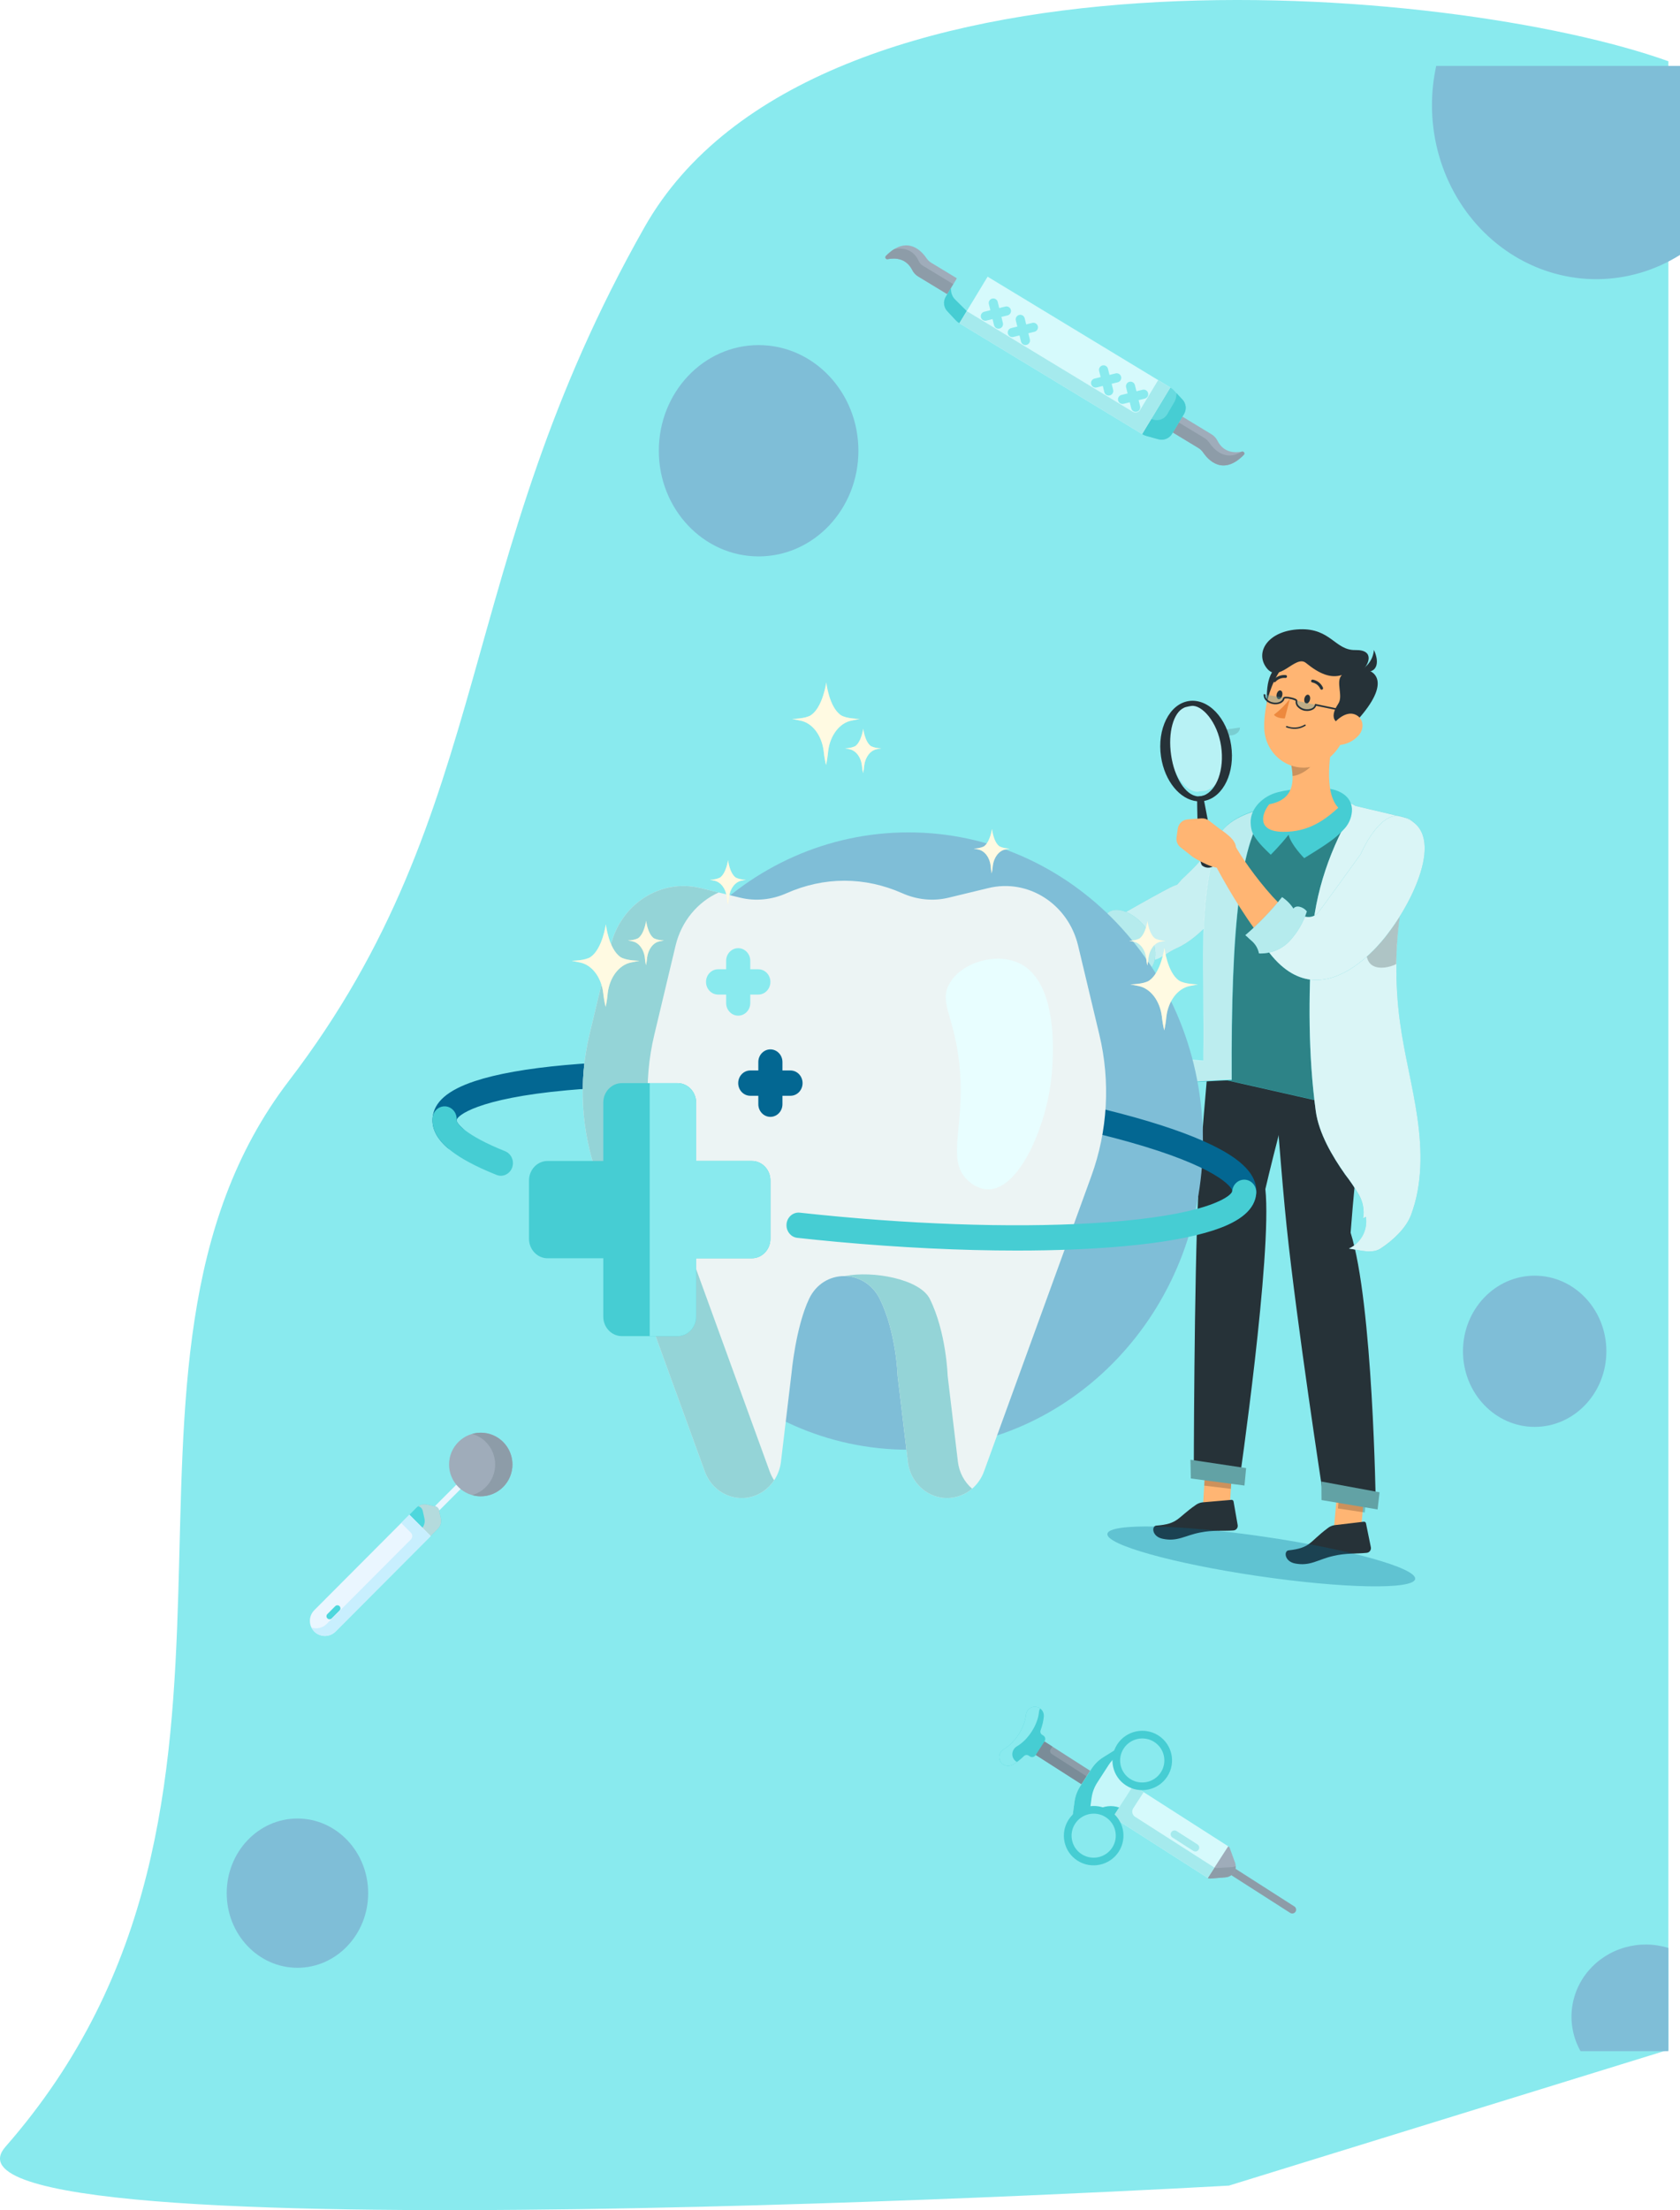 <svg width="867" height="1140" viewBox="0 0 867 1140" fill="none" xmlns="http://www.w3.org/2000/svg">
<path d="M2.799 1107.34C-48.957 1166.38 634.217 1127.35 634.217 1127.35L861 1057.3V31.591C749.961 -8.269 419.976 -36.939 332.623 117.151C233.346 292.272 256.553 417.143 149.126 557.455C35.734 705.558 159.053 929.086 2.799 1107.34Z" fill="#89EAEE"/>
<path d="M488.873 151.724L473.888 142.642C472.592 141.859 471.514 140.744 470.836 139.389C467.633 133.005 461.788 132.956 458.11 133.693C457.138 133.89 456.503 132.712 457.199 132.005C458.685 130.494 460.113 129.349 461.471 128.512C470.12 123.168 476.096 130.151 478.176 133.232C478.814 134.177 479.661 134.967 480.635 135.558L493.826 143.552L492.591 148.225L492.497 148.313L488.873 151.724Z" fill="#9FACBA"/>
<path d="M488.873 151.724L473.888 142.642C472.592 141.859 471.514 140.744 470.836 139.389C467.633 133.005 461.788 132.956 458.11 133.693C457.137 133.89 456.503 132.712 457.198 132.005C458.685 130.494 460.112 129.349 461.47 128.512C465.248 127.809 471.087 128.02 474.166 134.713C474.606 135.664 475.295 136.474 476.19 137.016L491.983 146.588L492.496 148.313L488.873 151.724Z" fill="#8D9CA8"/>
<path d="M495.112 166.755C494.425 166.339 493.796 165.828 493.247 165.239L491.934 163.833L489.017 160.712C486.968 158.679 486.578 155.507 488.075 153.037L494.26 142.832C495.756 140.363 498.75 139.241 501.5 140.117L507.411 141.754C508.21 141.968 508.971 142.295 509.677 142.723L507.303 147.868L504.069 154.872L499.066 161.509L495.112 166.755Z" fill="#89EAEE"/>
<path d="M495.111 166.755C494.424 166.339 493.795 165.828 493.247 165.239L491.933 163.834L489.017 160.712C486.968 158.68 486.577 155.507 488.074 153.037L490.819 148.508C490.554 150.614 491.357 152.939 492.856 154.426L498.933 160.454L499.066 161.51L495.111 166.755Z" fill="#46CDD3"/>
<path d="M640.982 232.942C637.304 233.679 631.46 233.629 628.258 227.245C627.579 225.892 626.501 224.778 625.206 223.993L610.222 214.912L606.502 218.41L605.268 223.085L618.458 231.078C619.433 231.67 620.278 232.458 620.917 233.403C623.327 236.969 630.948 245.757 641.894 234.63C642.59 233.923 641.955 232.747 640.982 232.942Z" fill="#9FACBA"/>
<path d="M605.267 223.085L618.458 231.077C619.453 231.68 620.3 232.496 620.955 233.458C623.407 237.058 631.004 245.697 641.893 234.629C642.589 233.923 641.955 232.747 640.982 232.941C640.899 232.958 640.815 232.972 640.733 232.989C632.122 238.303 626.162 231.405 624.055 228.305C623.404 227.348 622.559 226.542 621.57 225.942L608.381 217.948L606.502 218.409L605.267 223.085Z" fill="#8D9CA8"/>
<path d="M597.592 226.517L591.681 224.88C590.882 224.666 590.121 224.339 589.415 223.911L591.79 218.766L595.023 211.762L603.981 199.879C604.668 200.296 605.297 200.807 605.845 201.395L607.159 202.801L610.075 205.922C612.124 207.955 612.515 211.128 611.018 213.597L604.833 223.802C603.336 226.272 600.343 227.393 597.592 226.517Z" fill="#68DADF"/>
<path d="M597.592 226.517L591.681 224.88C590.882 224.666 590.121 224.339 589.415 223.911L591.79 218.766L594.138 216.12L595.119 216.431C597.869 217.307 600.862 216.186 602.359 213.716L606.111 207.263C606.786 206.155 607.185 204.277 607.158 202.801L610.075 205.923C612.124 207.955 612.514 211.128 611.017 213.598L604.832 223.802C603.336 226.272 600.343 227.393 597.592 226.517Z" fill="#46CDD3"/>
<path d="M509.68 142.714L603.966 199.859L589.403 223.887L495.117 166.742L509.68 142.714Z" fill="#D6FAFC"/>
<path d="M603.979 199.878L597.699 196.071L588.349 211.498C587.571 212.782 585.899 213.192 584.614 212.414L498.919 160.476L495.113 166.756L589.414 223.91L603.979 199.878Z" fill="#A5EAED"/>
<path d="M588.384 209.548L587.608 206.386L590.77 205.611C592.031 205.301 592.804 204.027 592.494 202.766C592.185 201.504 590.911 200.732 589.649 201.041L586.487 201.817L585.712 198.655C585.403 197.393 584.129 196.621 582.867 196.931C581.605 197.24 580.833 198.514 581.143 199.776L581.918 202.937L578.757 203.713C577.495 204.022 576.723 205.296 577.032 206.558C577.342 207.82 578.616 208.592 579.877 208.282L583.039 207.507L583.814 210.668C584.124 211.93 585.397 212.702 586.659 212.393C587.921 212.083 588.693 210.81 588.384 209.548Z" fill="#89EAEE"/>
<path d="M574.47 201.115L573.694 197.953L576.856 197.178C578.118 196.868 578.89 195.594 578.58 194.333C578.271 193.071 576.997 192.299 575.735 192.608L572.574 193.384L571.798 190.222C571.489 188.96 570.215 188.188 568.953 188.498C567.691 188.807 566.919 190.081 567.229 191.343L568.004 194.504L564.843 195.28C563.581 195.589 562.809 196.863 563.118 198.125C563.428 199.387 564.702 200.159 565.964 199.849L569.125 199.074L569.9 202.235C570.21 203.497 571.484 204.269 572.745 203.96C574.007 203.65 574.779 202.376 574.47 201.115Z" fill="#89EAEE"/>
<path d="M517.569 166.628L516.794 163.467L519.955 162.691C521.217 162.382 521.989 161.108 521.68 159.846C521.37 158.585 520.097 157.813 518.835 158.122L515.673 158.897L514.898 155.736C514.588 154.474 513.315 153.702 512.053 154.012C510.791 154.321 510.019 155.595 510.328 156.857L511.104 160.018L507.942 160.794C506.681 161.103 505.909 162.377 506.218 163.639C506.528 164.9 507.801 165.672 509.063 165.363L512.225 164.588L513 167.749C513.309 169.011 514.583 169.783 515.845 169.473C517.107 169.164 517.879 167.89 517.569 166.628Z" fill="#89EAEE"/>
<path d="M531.483 175.061L530.708 171.9L533.869 171.124C535.131 170.815 535.903 169.541 535.594 168.279C535.284 167.017 534.01 166.245 532.749 166.555L529.587 167.33L528.812 164.169C528.502 162.907 527.228 162.135 525.967 162.444C524.705 162.754 523.933 164.028 524.242 165.29L525.018 168.451L521.856 169.226C520.594 169.536 519.822 170.81 520.132 172.071C520.441 173.333 521.715 174.105 522.977 173.796L526.138 173.02L526.914 176.182C527.223 177.444 528.497 178.216 529.759 177.906C531.021 177.597 531.793 176.323 531.483 175.061Z" fill="#89EAEE"/>
<path d="M225.193 779.948C224.79 779.948 224.387 779.795 224.079 779.487C223.462 778.872 223.46 777.873 224.076 777.256L237.195 764.108C237.81 763.491 238.809 763.489 239.426 764.104C240.043 764.719 240.044 765.718 239.429 766.335L226.31 779.484C226.001 779.793 225.597 779.948 225.193 779.948Z" fill="#EAF6FF"/>
<path d="M227.539 783.261L226.609 779.1C226.369 778.029 225.534 777.193 224.463 776.952L220.319 776.02C218.411 775.591 216.417 776.171 215.034 777.557L211.3 781.302L216.245 788.553L222.272 792.306L226.006 788.561C227.389 787.174 227.967 785.175 227.539 783.261Z" fill="#4ED7DD"/>
<path d="M227.54 783.262L226.609 779.1C226.369 778.03 225.534 777.193 224.463 776.952L220.319 776.02C218.74 775.665 217.104 776.002 215.802 776.914C216.976 777.178 217.892 778.095 218.154 779.269L219.047 783.261C219.421 784.936 219.025 786.677 217.993 788.015L218.568 789.999L222.272 792.306L226.006 788.561C227.389 787.175 227.967 785.175 227.54 783.262Z" fill="#B4DBDD"/>
<path d="M162.193 841.555C159.163 838.516 159.163 833.59 162.193 830.551L211.3 781.303L222.272 792.306L173.165 841.555C170.135 844.593 165.223 844.593 162.193 841.555Z" fill="#EAF6FF"/>
<path d="M211.3 781.303L207.054 785.561L212.023 790.544C212.994 791.518 212.994 793.094 212.023 794.068L168.591 837.627C166.467 839.758 163.419 840.392 160.741 839.536C161.105 840.264 161.587 840.947 162.193 841.555C165.223 844.593 170.135 844.593 173.165 841.555L222.272 792.306L211.3 781.303Z" fill="#C8EFFE"/>
<path d="M248.103 771.796C257.133 771.796 264.453 764.454 264.453 755.398C264.453 746.342 257.133 739 248.103 739C239.072 739 231.752 746.342 231.752 755.398C231.752 764.454 239.072 771.796 248.103 771.796Z" fill="#9FACBA"/>
<path d="M259.664 743.803C255.327 739.452 249.158 738.061 243.646 739.622C246.248 740.358 248.704 741.749 250.752 743.803C257.137 750.206 257.137 760.589 250.752 766.993C248.704 769.046 246.248 770.437 243.646 771.174C249.158 772.735 255.327 771.343 259.664 766.993C266.05 760.589 266.05 750.206 259.664 743.803Z" fill="#8D9CA8"/>
<path d="M170.067 835.235C169.664 835.235 169.261 835.082 168.953 834.775C168.336 834.16 168.335 833.161 168.95 832.544L173.001 828.481C173.616 827.864 174.615 827.863 175.231 828.478C175.848 829.093 175.85 830.092 175.235 830.709L171.184 834.771C170.876 835.081 170.471 835.235 170.067 835.235Z" fill="#4ED7DD"/>
<path d="M739 54.308C739.001 70.135 742.962 85.68 750.479 99.364C757.997 113.049 768.804 124.386 781.803 132.225C794.802 140.064 809.531 144.126 824.495 143.997C839.458 143.869 854.123 139.555 867 131.494V34H741.192C739.728 40.658 738.992 47.472 739 54.308Z" fill="#7FBED7"/>
<path d="M391.5 287C363.057 287 340 262.6 340 232.5C340 202.4 363.057 178 391.5 178C419.943 178 443 202.4 443 232.5C443 262.6 419.943 287 391.5 287Z" fill="#7FBED7"/>
<path d="M153.5 1015C133.342 1015 117 997.763 117 976.5C117 955.237 133.342 938 153.5 938C173.658 938 190 955.237 190 976.5C190 997.763 173.658 1015 153.5 1015Z" fill="#7FBED7"/>
<path d="M792 736C771.565 736 755 718.539 755 697C755 675.461 771.565 658 792 658C812.435 658 829 675.461 829 697C829 718.539 812.435 736 792 736Z" fill="#7FBED7"/>
<path d="M815.667 1058H861V1004.76C853.708 1002.5 845.885 1002.41 838.54 1004.51C831.195 1006.6 824.663 1010.78 819.786 1016.5C814.91 1022.23 811.911 1029.24 811.177 1036.64C810.443 1044.04 812.006 1051.47 815.667 1058V1058Z" fill="#7FBED7"/>
<path d="M701.761 795.724L687.905 793.639L690.886 760.929L704.746 762.999L701.761 795.724Z" fill="#FFB573"/>
<path d="M634.263 783.524L620.511 781.858L622.458 749.712L636.214 751.363L634.263 783.524Z" fill="#FFB573"/>
<path d="M620.409 774.937L635.482 773.643C635.744 773.612 636.007 773.684 636.217 773.843C636.427 774.003 636.567 774.237 636.607 774.498L638.738 786.697C638.787 787.022 638.767 787.353 638.681 787.67C638.594 787.987 638.443 788.283 638.237 788.539C638.03 788.794 637.773 789.004 637.482 789.156C637.19 789.307 636.87 789.396 636.542 789.417C631.106 789.828 626.172 789.116 619.425 790.472C611.562 791.952 607.657 795.387 599.913 793.691C594.368 792.478 594.229 787.117 596.736 786.929C608.136 786.032 607.313 783.067 616.901 776.41C617.92 775.619 619.13 775.111 620.409 774.937Z" fill="#263238"/>
<path opacity="0.2" d="M622.458 749.712L621.452 766.298L635.223 767.952L636.229 751.366L622.458 749.712Z" fill="black"/>
<path opacity="0.2" d="M691.988 761.205L690.449 778.082L704.325 780.156L705.864 763.279L691.988 761.205Z" fill="black"/>
<path d="M653.013 613.354C662.278 573.591 688.175 479.718 688.175 479.718L630.835 472.143C630.835 472.143 620.6 572.486 618.444 614.654C616.211 658.486 616.072 762.287 616.072 762.287L639.411 765.348C639.411 765.348 656.664 646.47 653.013 613.354Z" fill="#263238"/>
<path d="M614.56 762.612L642.237 766.254L643.088 757.253L614.355 752.948L614.56 762.612Z" fill="#62A2A5"/>
<path d="M697.014 635.831C702.517 563.575 713.394 508.712 708.768 479.596L651.944 472.873C651.944 472.873 658.964 584.348 663.982 632.438C669.181 682.427 682.481 768.938 682.481 768.938L709.99 775.819C709.99 775.819 708.562 672.259 697.014 635.831Z" fill="#263238"/>
<path d="M688.581 786.706L703.781 784.911C704.044 784.871 704.313 784.935 704.53 785.091C704.748 785.247 704.896 785.482 704.944 785.746L707.47 798.116C707.528 798.446 707.518 798.784 707.441 799.11C707.363 799.436 707.219 799.742 707.018 800.009C706.817 800.276 706.564 800.499 706.274 800.662C705.983 800.826 705.663 800.927 705.332 800.959C699.848 801.549 694.838 800.979 688.058 802.575C680.153 804.332 676.309 807.957 668.428 806.474C662.785 805.411 662.482 799.951 665.01 799.68C676.509 798.405 675.587 795.408 685.079 788.319C686.085 787.48 687.293 786.923 688.581 786.706Z" fill="#263238"/>
<path d="M681.993 773.747L710.929 778.588L711.953 769.734L681.922 764.19L681.993 773.747Z" fill="#62A2A5"/>
<path d="M589.56 493.834C595.654 497.98 600.29 492.15 607.09 489.176C613.89 486.202 619.565 480.917 624.883 475.478C630.2 470.039 633.862 463.248 640.035 458.963C640.118 458.372 640.199 457.797 640.272 457.273C641.938 445.18 645.37 433.396 650.46 422.298C649.938 421.819 649.383 421.379 648.799 420.98C643.403 417.638 625.071 437.635 621.995 441.114C618.919 444.594 615.86 447.955 612.587 450.993C611.757 451.83 610.901 452.64 610.02 453.424L607.516 456.277L606.024 456.826C602.207 458.206 574.486 474.155 574.486 474.155C575.052 475.301 578.254 477.923 578.254 477.923L580.767 480.854L583.279 484.204L584.954 486.298L589.56 493.834Z" fill="#46CDD3"/>
<path opacity="0.7" d="M589.978 493.834C596.072 497.98 600.29 492.15 607.09 489.176C613.89 486.202 619.565 480.917 624.883 475.478C630.2 470.039 633.862 463.248 640.035 458.963C640.118 458.372 640.199 457.797 640.272 457.273C641.938 445.18 645.37 433.396 650.46 422.298C649.938 421.819 649.383 421.379 648.799 420.98C643.403 417.638 625.071 437.635 621.995 441.114C618.919 444.594 615.86 447.955 612.587 450.993C611.757 451.83 610.901 452.64 610.02 453.424L607.516 456.277L606.024 456.826C602.207 458.206 574.486 474.155 574.486 474.155L577.836 477.923L581.185 481.273L585.372 486.298L589.978 493.834Z" fill="white"/>
<path d="M666.837 416.954L687.816 416.159L713.357 421.07C717.236 421.808 720.765 423.799 723.401 426.738C726.036 429.676 727.631 433.399 727.941 437.332C729.163 453.2 717.816 475.437 716.65 494.554C713.2 521.398 712.34 548.511 714.082 575.521L629.069 556.301C625.652 481.731 628.921 458.068 633.981 437.378C634.228 433.467 635.753 429.746 638.321 426.786C640.889 423.825 644.359 421.788 648.198 420.988L666.837 416.954Z" fill="#46CDD3"/>
<g opacity="0.6">
<path opacity="0.6" d="M666.955 416.793L687.929 415.995L713.463 420.907C717.341 421.644 720.869 423.637 723.504 426.577C726.138 429.517 727.733 433.242 728.042 437.177C729.262 453.055 717.914 475.307 716.747 494.436C713.294 521.297 712.431 548.428 714.169 575.454L629.178 556.232C625.771 481.616 629.042 457.938 634.103 437.234C634.351 433.321 635.876 429.598 638.443 426.635C641.011 423.672 644.481 421.634 648.319 420.833L666.955 416.793Z" fill="black"/>
</g>
<path d="M654.746 416.404C640.06 431.338 635.301 478.126 635.679 557.167C635.679 557.167 600.396 558.463 592.563 561.258C585.239 559.047 577.737 557.479 570.141 556.571C583.076 546.635 604.898 545.527 621.057 547.344C621.953 498.007 617.741 469.483 628.163 433.511C631.1 423.383 644.432 418.349 654.746 416.404Z" fill="#46CDD3"/>
<path d="M705.237 419.685C697.067 413.054 686.818 409.414 676.249 409.389C665.679 409.365 655.449 412.957 647.314 419.549C666.401 418.868 686.201 418.031 705.237 419.685Z" fill="#46CDD3"/>
<path opacity="0.8" d="M705.237 419.685C697.067 413.054 686.818 409.414 676.249 409.389C665.679 409.365 655.449 412.957 647.314 419.549C666.401 418.868 686.201 418.031 705.237 419.685Z" fill="white"/>
<g opacity="0.8">
<path opacity="0.8" d="M654.608 416.68C639.918 431.55 635.186 478.161 635.617 556.911C635.617 556.911 600.301 558.179 592.463 560.958C585.13 558.751 577.62 557.183 570.017 556.273C582.957 546.382 604.799 545.293 620.974 547.115C621.839 497.96 617.604 469.538 628.012 433.706C630.945 423.618 644.286 418.611 654.608 416.68Z" fill="white"/>
</g>
<path d="M703.442 628.422C704.139 624.25 703.365 619.965 701.252 616.299C699.159 612.669 696.816 609.188 694.239 605.883C687.543 596.409 680.606 584.587 679.035 573.104C675.102 544.066 675.196 514.195 676.967 484.938C678.449 460.202 686.655 436.859 699.568 415.713L725.415 421.707C729.283 422.613 731.954 426.633 733.484 430.268C721.371 460.629 718.142 494.725 722.459 527.185C724.683 543.873 729.101 560.213 731.492 576.821C733.883 593.429 734.125 610.928 728.193 626.696C725.596 633.621 718.704 639.961 712.528 644.035C708.101 646.868 701.412 644.738 696.147 644.051C699.162 642.66 701.646 640.334 703.231 637.419C704.815 634.504 705.414 631.155 704.938 627.872C704.799 627.507 703.34 628.908 703.442 628.422Z" fill="#46CDD3"/>
<path opacity="0.8" d="M676.977 484.914C675.293 514.172 675.1 544.019 679.034 573.064C680.589 584.541 687.548 596.345 694.244 605.832C696.818 609.144 699.167 612.624 701.277 616.248C703.385 619.915 704.16 624.196 703.469 628.367C703.404 628.824 704.799 627.397 704.928 627.829C705.406 631.11 704.81 634.456 703.229 637.371C701.648 640.285 699.166 642.612 696.153 644.004C701.413 644.742 708.098 646.907 712.522 643.987C718.715 639.918 725.625 633.583 728.208 626.641C734.121 610.894 733.884 593.471 731.503 576.784C729.122 560.097 724.698 543.796 722.481 527.167C721.136 517.17 720.527 507.088 720.66 497.002C720.826 478.188 723.792 459.504 729.461 441.563C730.674 437.773 732.012 434.03 733.477 430.333C731.933 426.662 729.274 422.68 725.405 421.774L699.493 415.703C686.647 436.849 678.439 460.201 676.977 484.914Z" fill="white"/>
<path d="M697.717 417.168C697.802 420.883 696.475 424.49 693.996 427.279C691.531 430.047 688.723 432.497 685.637 434.572C681.814 437.337 673.065 442.64 673.065 442.64C673.065 442.64 666.227 435.793 665.006 430.542C660.714 436.035 655.793 440.868 655.793 440.868C655.793 440.868 651.393 436.725 649.731 434.612C646.805 430.985 645.545 428.945 645.423 424.306C645.209 416.774 652.03 410.518 659.422 408.644C667.349 406.624 674.216 406.656 682.251 406.565C688.977 406.493 697.157 409.402 697.717 417.168Z" fill="#46CDD3"/>
<path d="M570.105 477.702C569.521 476.23 569.522 474.597 570.107 473.14C570.693 471.682 571.819 470.511 573.254 469.866C576.001 468.736 579.502 469.501 582.585 471.052C585.843 472.774 588.704 475.165 590.976 478.065C593.247 480.965 594.878 484.308 595.758 487.869C596.718 492.193 596.278 496.838 593.812 499.663C592.415 501.126 590.524 502.021 588.494 502.179C586.464 502.337 584.437 501.748 582.796 500.522C583.131 493.484 577.97 484.487 571.663 480.289C571.048 479.487 570.525 478.619 570.105 477.702Z" fill="#46CDD3"/>
<path opacity="0.6" d="M570.105 477.702C569.521 476.23 569.522 474.597 570.107 473.14C570.693 471.682 571.819 470.511 573.254 469.866C576.001 468.736 579.502 469.501 582.585 471.052C585.843 472.774 588.704 475.165 590.976 478.065C593.247 480.965 594.878 484.308 595.758 487.869C596.718 492.193 596.278 496.838 593.812 499.663C592.415 501.126 590.524 502.021 588.494 502.179C586.464 502.337 584.437 501.748 582.796 500.522C583.131 493.484 577.97 484.487 571.663 480.289C571.048 479.487 570.525 478.619 570.105 477.702Z" fill="white"/>
<path d="M620.51 446.558C621.046 446.965 621.662 447.261 622.319 447.426C622.976 447.592 623.661 447.623 624.329 447.518C624.997 447.413 625.635 447.175 626.202 446.817C626.769 446.46 627.253 445.992 627.624 445.442L621.072 411.347L621.426 410.331L617.797 411.025C617.788 411.064 617.783 411.103 617.78 411.143C617.832 411.528 617.83 445.013 620.51 446.558Z" fill="#263238"/>
<path opacity="0.4" d="M601.549 390.236C603.488 401.085 609.885 411.507 616.976 410.932C616.974 410.892 616.979 410.852 616.993 410.814L617.836 410.725C611.893 410.029 606.012 401.111 604.211 389.523C602.41 377.934 605.376 367.532 610.935 365.172C611.12 365.09 611.309 365.018 611.502 364.958C610.756 365.099 610.023 365.296 609.307 365.547C608.942 365.687 608.592 365.863 608.264 366.074C606.34 367.302 604.796 369.038 603.803 371.09C601.03 377.069 600.241 383.775 601.549 390.236Z" fill="black"/>
<path opacity="0.4" d="M603.241 387.626C605.16 398.488 611.512 408.934 618.566 408.366C618.565 408.32 618.571 408.274 618.585 408.231L622.463 407.84C625.547 406.669 628.067 404.352 629.501 401.368C632.35 395.471 633.283 388.826 632.167 382.373C630.269 369.644 622.101 360.848 616.271 361.656C615.315 361.787 614.368 361.978 613.435 362.228C612.645 362.367 611.868 362.571 611.111 362.836C610.747 362.982 610.398 363.165 610.07 363.382C608.148 364.609 606.608 366.354 605.627 368.419C602.82 374.406 601.984 381.134 603.241 387.626Z" fill="white"/>
<path opacity="0.2" d="M705.329 493.12C706.753 501.65 716.859 499.172 720.388 497.364C720.449 497.331 720.506 497.292 720.559 497.249C720.742 478.382 723.714 459.643 729.38 441.646C727.682 436.724 724.591 432.409 720.486 429.227C703.624 424.436 700.463 463.67 705.329 493.12Z" fill="black"/>
<path d="M706.587 447.96C690.539 467.356 683.696 474.982 673.753 474.9C662.306 474.813 635.285 435.586 636.373 433.371C632.73 433.223 628.19 440.447 626.349 444.577C626.349 444.577 655.522 502.092 676.681 504.647C686.216 505.795 711.929 484.767 722.812 468.551C722.389 460.855 706.587 447.96 706.587 447.96Z" fill="#FFB573"/>
<path d="M609.192 437.021L615.62 442.071C615.62 442.071 628.601 450.325 631.124 446.687L637.002 439.756C640.267 434.689 632.987 430.042 629.128 427.286L623.968 423.32C622.822 422.443 621.405 422.022 619.974 422.132L612.811 422.678C611.586 422.768 610.424 423.284 609.517 424.142C608.609 425 608.01 426.149 607.819 427.398L607.202 431.791C607.042 432.771 607.143 433.774 607.493 434.695C607.843 435.616 608.43 436.419 609.192 437.021Z" fill="#FFB573"/>
<path d="M720.328 420.722C748.4 424.662 730.789 462.592 716.493 481.201C716.493 481.201 680.409 532.741 651.037 485.631C643.836 479.225 653.738 471.911 661.775 464.989C661.775 464.989 674.065 478.607 680.566 470.35C682.513 467.9 700.032 443.642 702.178 440.634C702.171 440.684 710.029 421.896 720.328 420.722Z" fill="#46CDD3"/>
<path opacity="0.8" d="M720.328 420.722C748.4 424.662 730.789 462.592 716.493 481.201C716.493 481.201 680.409 532.741 651.037 485.631C643.836 479.225 653.738 471.911 661.775 464.989C661.775 464.989 674.065 478.607 680.566 470.35C682.513 467.9 700.032 443.642 702.178 440.634C702.171 440.684 710.029 421.896 720.328 420.722Z" fill="white"/>
<path d="M674.423 470.126C672.635 475.742 669.642 480.907 665.648 485.268C663.635 487.432 661.169 489.136 658.421 490.262C655.673 491.389 652.708 491.911 649.732 491.792C649.231 489.206 647.843 486.866 645.802 485.17C644.543 484.144 643.979 483.406 642.686 482.374C649.618 476.442 655.962 469.87 661.634 462.747C663.979 464.304 665.977 466.32 667.504 468.67C668.999 466.521 672.913 468.007 674.423 470.126Z" fill="#46CDD3"/>
<path opacity="0.6" d="M674.423 470.126C672.635 475.742 669.642 480.907 665.648 485.268C663.635 487.432 661.169 489.136 658.421 490.262C655.673 491.389 652.708 491.911 649.732 491.792C649.231 489.206 647.843 486.866 645.802 485.17C644.543 484.144 643.979 483.406 642.686 482.374C649.618 476.442 655.962 469.87 661.634 462.747C663.979 464.304 665.977 466.32 667.504 468.67C668.999 466.521 672.913 468.007 674.423 470.126Z" fill="white"/>
<path opacity="0.4" d="M630.484 376.625C630.664 378.495 632.843 379.586 635.448 379.321C638.052 379.056 640.073 377.132 639.878 375.265" fill="#62A2A5"/>
<path d="M599.166 390.284C597.061 376.112 603.468 363.135 613.466 361.607C623.465 360.079 633.277 370.285 635.374 384.507C637.419 398.376 631.414 410.906 621.875 413.036L621.087 413.203C620.004 413.379 618.903 413.411 617.813 413.299C609.025 412.499 601.038 402.966 599.166 390.284ZM617.647 410.726C618.138 410.786 618.634 410.786 619.125 410.725L619.325 410.753L619.672 410.698L619.756 410.709C620.236 410.63 620.709 410.504 621.167 410.335C627.924 407.815 631.956 396.881 630.184 384.941C628.304 372.189 620.146 363.395 614.846 364.125C613.987 364.246 613.135 364.416 612.294 364.634C611.871 364.716 611.458 364.85 611.066 365.034C605.634 367.429 602.66 377.731 604.385 389.525C606.11 401.319 611.8 410.027 617.647 410.726Z" fill="#263238"/>
<path d="M688.982 376.336C686.2 387.691 682.976 408.576 690.665 416.631C684.131 422.52 675.65 429.272 662.005 429.065C648.36 428.859 651.176 419.618 654.998 414.853C667.939 412.433 668.042 402.931 666.229 393.904L688.982 376.336Z" fill="#FFB573"/>
<path opacity="0.2" d="M679.707 383.506L666.246 393.905C666.697 396.004 666.962 398.137 667.038 400.282C671.969 399.824 678.934 394.802 679.677 389.713C680.073 387.664 680.083 385.559 679.707 383.506Z" fill="black"/>
<path d="M666.126 339.625C654.936 343.048 653.55 351.92 653.795 361.749C654.039 371.579 665.15 365.933 667.979 360.01C670.807 354.087 681.621 334.881 666.126 339.625Z" fill="#263238"/>
<path d="M699.304 361.723C695.116 376.857 693.416 385.9 684.092 392.303C670.039 401.877 652.796 391.373 652.416 375.412C652.075 361.033 658.979 338.655 675.14 335.416C678.668 334.663 682.332 334.843 685.769 335.94C689.205 337.036 692.297 339.01 694.737 341.667C697.177 344.324 698.882 347.571 699.683 351.089C700.484 354.606 700.353 358.272 699.304 361.723Z" fill="#FFB573"/>
<path d="M697.7 374.393C684.718 374.095 688.011 366.966 690.678 362.929C693.346 358.892 689.097 351.56 692.494 348.182C686.751 349.979 681.017 347.697 673.951 341.943C668.473 337.462 659.993 353.049 653.555 344.415C647.469 336.269 654.539 325.223 670.696 324.592C686.854 323.96 688.901 335.507 699.491 335.302C710.08 335.098 705.769 343.481 703.57 345.087C712.346 346.342 716.518 355.14 697.7 374.393Z" fill="#263238"/>
<path d="M701.46 346.009C703.567 345.053 705.381 343.552 706.714 341.661C708.046 339.769 708.849 337.556 709.039 335.25C712.065 341.637 711.165 348.558 701.46 346.009Z" fill="#263238"/>
<path d="M665.492 375.645C666.879 375.996 668.322 376.062 669.735 375.841C671.149 375.619 672.502 375.114 673.716 374.356C673.753 374.326 673.783 374.288 673.806 374.246C673.828 374.203 673.841 374.157 673.845 374.109C673.849 374.061 673.842 374.013 673.827 373.968C673.811 373.922 673.787 373.88 673.755 373.845C673.691 373.774 673.602 373.73 673.507 373.723C673.411 373.716 673.317 373.745 673.243 373.806C671.887 374.62 670.361 375.107 668.784 375.23C667.208 375.353 665.624 375.108 664.159 374.515C664.064 374.484 663.962 374.488 663.871 374.527C663.78 374.565 663.706 374.636 663.663 374.726C663.629 374.817 663.632 374.918 663.671 375.008C663.711 375.097 663.784 375.167 663.875 375.203C664.4 375.398 664.941 375.547 665.492 375.645Z" fill="#263238"/>
<path d="M701.098 379.389C698.445 382.317 694.749 384.087 690.804 384.317C685.62 384.596 684.274 379.685 686.766 375.386C689.03 371.514 694.523 366.717 699.144 368.47C703.765 370.224 704.357 375.734 701.098 379.389Z" fill="#FFB573"/>
<path d="M676.056 360.874C675.802 362.114 674.918 363.005 674.131 362.856C673.344 362.707 672.88 361.572 673.154 360.315C673.427 359.059 674.292 358.184 675.079 358.333C675.866 358.482 676.328 359.635 676.056 360.874Z" fill="#263238"/>
<path d="M661.749 358.648C661.493 359.906 660.611 360.779 659.824 360.63C659.037 360.482 658.573 359.346 658.845 358.107C659.117 356.868 659.983 355.976 660.77 356.125C661.557 356.274 662.026 357.339 661.749 358.648Z" fill="#263238"/>
<path d="M665.693 360.439C663.319 363.541 660.542 366.312 657.436 368.68C659.156 370.78 663.059 370.546 663.059 370.546L665.693 360.439Z" fill="#ED893E"/>
<path opacity="0.4" d="M652.623 358.271C652.205 360.262 654.106 362.092 656.883 362.659C659.661 363.225 662.371 361.889 662.771 359.896" fill="#62A2A5"/>
<path opacity="0.4" d="M669.149 361.412C668.609 363.376 670.43 365.324 673.141 366.063C675.853 366.802 678.659 365.596 679.18 363.649" fill="#62A2A5"/>
<path d="M674.193 366.693C673.875 366.687 673.557 366.662 673.241 366.621C671.897 366.355 670.667 365.686 669.714 364.702C669.298 364.287 668.986 363.778 668.807 363.218C668.627 362.658 668.585 362.063 668.682 361.483C667.817 361.025 666.881 360.714 665.914 360.562C664.954 360.243 663.93 360.165 662.933 360.335C662.522 362.468 659.728 363.745 656.757 363.146C655.412 362.895 654.179 362.23 653.23 361.245C652.815 360.829 652.506 360.32 652.326 359.76C652.147 359.201 652.103 358.606 652.198 358.026L653.036 358.197C652.966 358.645 653.005 359.104 653.148 359.534C653.291 359.965 653.535 360.355 653.859 360.672C654.688 361.522 655.76 362.094 656.928 362.308C659.442 362.837 661.79 361.827 662.154 360.081C662.353 359.102 664.393 359.329 666.071 359.669C667.748 360.01 669.722 360.64 669.472 361.596C669.401 362.045 669.438 362.504 669.581 362.935C669.724 363.365 669.969 363.756 670.295 364.072C671.135 364.912 672.204 365.488 673.368 365.728C674.532 365.968 675.74 365.862 676.845 365.423C677.27 365.263 677.651 365.003 677.955 364.665C678.258 364.327 678.476 363.92 678.59 363.48L678.622 363.057L700.175 367.521L700.004 368.359L679.255 364.063C679.065 364.542 678.78 364.978 678.417 365.344C678.053 365.71 677.619 365.998 677.141 366.191C676.214 366.594 675.202 366.767 674.193 366.693Z" fill="#263238"/>
<path d="M682.017 355.758C682.143 355.768 682.268 355.74 682.378 355.679C682.557 355.592 682.695 355.439 682.763 355.251C682.83 355.064 682.821 354.858 682.738 354.677C682.27 353.61 681.545 352.674 680.628 351.954C679.711 351.234 678.63 350.752 677.482 350.551C677.285 350.526 677.085 350.58 676.927 350.7C676.768 350.821 676.663 350.999 676.635 351.196C676.61 351.389 676.662 351.584 676.78 351.738C676.897 351.893 677.071 351.996 677.263 352.024C678.171 352.202 679.021 352.598 679.74 353.178C680.46 353.759 681.027 354.506 681.392 355.355C681.45 355.472 681.539 355.572 681.649 355.643C681.759 355.714 681.886 355.753 682.017 355.758Z" fill="#263238"/>
<path d="M657.58 351.89C657.701 351.911 657.826 351.902 657.943 351.865C658.06 351.828 658.166 351.762 658.253 351.675C658.88 350.971 659.664 350.425 660.54 350.079C661.417 349.733 662.363 349.597 663.301 349.682C663.398 349.699 663.497 349.697 663.593 349.676C663.689 349.654 663.779 349.614 663.86 349.558C663.94 349.501 664.008 349.429 664.06 349.346C664.112 349.263 664.148 349.171 664.164 349.074C664.183 348.98 664.184 348.882 664.166 348.788C664.148 348.694 664.111 348.604 664.057 348.524C664.004 348.444 663.935 348.375 663.855 348.322C663.775 348.269 663.685 348.232 663.591 348.214C662.408 348.093 661.214 348.25 660.103 348.674C658.992 349.098 657.996 349.776 657.195 350.654C657.058 350.794 656.982 350.983 656.984 351.179C656.985 351.376 657.065 351.563 657.204 351.701C657.313 351.793 657.442 351.857 657.58 351.89Z" fill="#263238"/>
<g filter="url(#filter0_f)">
<ellipse cx="650.904" cy="802.804" rx="80.264" ry="10.263" transform="rotate(8.345 650.904 802.804)" fill="#036792" fill-opacity="0.3"/>
</g>
<path d="M620.797 588.563C620.797 676.491 552.759 747.772 468.83 747.772C384.901 747.772 316.863 676.491 316.863 588.563C316.863 500.634 384.901 429.354 468.83 429.354C552.759 429.354 620.797 500.634 620.797 588.563Z" fill="#7FBED7"/>
<path d="M648.31 615.571C648.31 615.572 648.31 615.572 648.31 615.571C647.711 622.745 642.077 628.419 631.13 632.837C628.176 634.029 624.841 632.65 623.43 629.681C623.405 629.63 623.381 629.579 623.357 629.527C621.726 626.108 623.303 621.983 626.712 620.622C633.611 617.869 635.818 615.431 635.901 614.433C636.082 612.264 627.517 601.577 582.306 588.919C544.272 578.272 493.166 569.643 438.402 564.624C406.164 561.669 374.965 560.177 346.754 560.177C327.043 560.177 308.789 560.905 292.658 562.372C246.035 566.614 235.829 575.58 235.648 577.75C235.593 578.415 236.361 579.884 238.76 581.965C243.239 585.851 240.622 593.482 234.805 593.482C233.367 593.482 231.961 592.972 230.86 592.004C225.294 587.109 222.787 582.02 223.239 576.612C223.916 568.495 231.04 562.298 245.014 557.667C256.218 553.955 271.886 551.164 291.58 549.373C331.5 545.742 384.027 546.542 439.488 551.624C494.95 556.708 546.813 565.476 585.523 576.314C604.621 581.661 619.587 587.259 630.007 592.954C643 600.055 648.987 607.454 648.31 615.571Z" fill="#036792"/>
<path d="M563.213 606.632L507.837 758.92C503.174 771.746 488.346 776.712 477.446 769.098C472.51 765.651 469.251 760.126 468.515 753.96L463.227 709.635C463.227 709.635 462.571 687.227 454.029 670.004C446.274 654.37 424.972 654.209 417.521 670.004C410.592 684.691 408.473 708.364 408.473 708.364L403.033 753.96C402.298 760.126 399.038 765.651 394.103 769.098C383.202 776.711 368.375 771.745 363.711 758.92L308.336 606.631C299.871 583.354 298.425 557.916 304.192 533.75L315.163 487.773C320.286 466.305 340.879 453.092 361.461 458.068L382.041 463.044C390.004 464.969 398.32 464.102 405.844 460.762C425.312 452.121 446.238 452.121 465.706 460.762C473.231 464.102 481.546 464.969 489.509 463.044L510.089 458.068C530.671 453.093 551.264 466.305 556.387 487.773L567.359 533.75C573.123 557.917 571.677 583.354 563.213 606.632Z" fill="#ECF4F4"/>
<path d="M397.186 758.92C397.797 760.602 398.585 762.149 399.514 763.549C398.072 765.712 396.245 767.602 394.102 769.098C383.201 776.711 368.374 771.745 363.71 758.92L308.335 606.632C299.87 583.354 298.424 557.916 304.191 533.75L315.162 487.774C320.285 466.306 340.878 453.092 361.46 458.069L370.88 460.346C360.174 465.194 351.681 475.029 348.639 487.774L337.668 533.75C331.901 557.916 333.348 583.354 341.811 606.632L397.186 758.92ZM494.343 753.961L489.055 709.636C489.055 709.636 488.399 687.228 479.856 670.005C474.745 659.7 450.272 655.274 435.973 658.222C443.095 658.354 450.207 662.3 454.028 670.005C462.571 687.228 463.226 709.636 463.226 709.636L468.514 753.961C469.25 760.127 472.51 765.652 477.445 769.099C485.234 774.539 495.028 773.556 501.685 767.872L501.687 767.871C497.644 764.413 494.996 759.439 494.343 753.961Z" fill="#94D4D7"/>
<path d="M499.376 608.756C487.561 597.648 499.122 579.769 494.743 545.963C491.808 523.301 484.795 517.011 489.82 507.657C495.837 496.456 513.933 491.101 525.979 496.834C549.02 507.798 542.78 555.149 542.122 559.746C538.785 583.075 525.643 613.45 510.03 613.491C504.54 613.506 500.451 609.767 499.376 608.756Z" fill="#E8FEFF"/>
<path d="M414.183 558.682C414.183 562.286 411.394 565.207 407.954 565.207H403.802V569.557C403.802 573.161 401.014 576.082 397.574 576.082C394.135 576.082 391.346 573.161 391.346 569.557V565.207H387.194C383.754 565.207 380.966 562.286 380.966 558.682C380.966 555.079 383.754 552.157 387.194 552.157H391.346V547.807C391.346 544.204 394.135 541.282 397.574 541.282C401.014 541.282 403.802 544.204 403.802 547.807V552.157H407.954C411.394 552.157 414.183 555.079 414.183 558.682Z" fill="#036792"/>
<path d="M397.574 608.873V638.988C397.574 644.532 393.284 649.026 387.993 649.026H359.248V679.141C359.248 684.685 354.958 689.179 349.667 689.179H320.922C315.63 689.179 311.34 684.685 311.34 679.141V649.026H282.593C277.301 649.026 273.011 644.532 273.011 638.988V608.873C273.011 603.329 277.301 598.835 282.593 598.835H311.338V568.72C311.338 563.175 315.628 558.682 320.919 558.682H349.664C354.956 558.682 359.245 563.176 359.245 568.72V598.835H387.99C393.284 598.835 397.574 603.33 397.574 608.873ZM648.309 615.572C647.631 623.689 640.509 629.886 626.534 634.516C615.33 638.228 599.663 641.019 579.968 642.81C563.5 644.308 544.882 645.052 524.8 645.052C496.205 645.052 464.641 643.544 432.06 640.558C425.125 639.922 418.246 639.229 411.442 638.481C408.276 638.133 405.879 635.327 405.879 631.992C405.879 628.122 409.073 625.101 412.747 625.504C419.477 626.244 426.283 626.929 433.146 627.558C487.91 632.578 539.669 633.377 578.891 629.81C625.514 625.569 635.72 616.602 635.901 614.433C636.2 610.843 639.213 608.193 642.648 608.502C646.074 608.817 648.609 611.981 648.309 615.572ZM260.689 593.813C240.134 585.578 235.513 579.348 235.647 577.749C235.946 574.16 233.412 570.996 229.985 570.681C226.564 570.37 223.537 573.022 223.238 576.611C222.56 584.728 228.547 592.127 241.542 599.23C245.73 601.518 250.651 603.792 256.282 606.039C260.349 607.662 264.71 604.493 264.71 599.933V599.912C264.71 597.203 263.105 594.781 260.689 593.813Z" fill="#46CDD3"/>
<path d="M397.574 608.873V638.988C397.574 644.532 393.284 649.026 387.993 649.026H359.248V679.141C359.248 684.685 354.958 689.179 349.667 689.179H335.293V558.682H349.666C354.957 558.682 359.247 563.176 359.247 568.72V598.835H387.992C393.284 598.835 397.574 603.33 397.574 608.873ZM397.574 506.482C397.574 510.085 394.786 513.007 391.346 513.007H387.194V517.357C387.194 520.96 384.406 523.882 380.966 523.882C377.526 523.882 374.738 520.96 374.738 517.357V513.007H370.586C367.146 513.007 364.358 510.085 364.358 506.482C364.358 502.878 367.146 499.957 370.586 499.957H374.738V495.607C374.738 492.003 377.526 489.082 380.966 489.082C384.406 489.082 387.194 492.003 387.194 495.607V499.957H391.346C394.786 499.957 397.574 502.878 397.574 506.482Z" fill="#89EAEE"/>
<path d="M667.327 986.956C667.824 986.848 668.28 986.551 668.577 986.092C669.171 985.173 668.906 983.949 667.984 983.359L637.339 963.75C636.417 963.16 635.188 963.427 634.593 964.346C633.999 965.265 634.265 966.489 635.187 967.078L665.831 986.688C666.292 986.983 666.83 987.063 667.327 986.956Z" fill="#8D9CA8"/>
<path d="M623.289 968.66C623.667 968.902 624.113 969.013 624.564 968.977L632.172 968.366C632.522 968.355 632.865 968.31 633.199 968.238C634.667 967.919 635.966 967.036 636.796 965.755C637.408 964.805 637.714 963.716 637.704 962.62C637.699 961.898 637.555 961.172 637.268 960.486L634.692 953.363C634.54 952.94 634.25 952.579 633.873 952.338L633.851 952.324L627.141 959.521L624.827 965.009L623.289 968.66Z" fill="#9FACBA"/>
<path d="M623.289 968.66C623.667 968.902 624.113 969.013 624.564 968.977L632.172 968.367C632.522 968.355 632.865 968.311 633.199 968.238C634.667 967.919 635.966 967.036 636.796 965.755C637.408 964.805 637.714 963.716 637.704 962.62C637.056 962.896 636.357 963.058 635.633 963.081L627.659 963.546C627.338 963.565 627.018 963.486 626.745 963.316L624.827 965.008L623.289 968.66Z" fill="#8D9CA8"/>
<path d="M562.628 913.39L562.044 917.636L558.14 920.33L534.516 905.213L535.109 900.899L539.003 898.273L562.628 913.39Z" fill="#8D9CA8"/>
<path d="M539.003 898.274L543.097 900.893L542.206 902.272C541.677 903.089 541.914 904.177 542.733 904.701L560.779 916.249L562.044 917.636L558.14 920.33L534.516 905.213L535.109 900.9L539.003 898.274Z" fill="#7A8C98"/>
<path d="M623.289 968.659L633.851 952.324L584.86 920.975L578.11 928.214L574.297 937.31L623.289 968.659Z" fill="#D6FAFC"/>
<path d="M584.86 920.975L590.213 924.4L584.822 932.738C583.872 934.207 584.296 936.164 585.77 937.107L626.739 963.323L623.288 968.659L574.297 937.31L578.11 928.214L584.86 920.975Z" fill="#A5EAED"/>
<path d="M571.657 935.621C565.439 931.642 557.148 933.442 553.139 939.642L554.525 929.326C554.905 926.495 555.908 923.782 557.461 921.379L563.306 912.341C564.859 909.938 566.926 907.905 569.358 906.387L578.219 900.856C574.21 907.055 576.002 915.307 582.22 919.286C583.022 919.799 584.86 920.975 584.86 920.975L574.297 937.31C574.297 937.31 572.459 936.134 571.657 935.621Z" fill="#C5F7FA"/>
<path d="M577.534 932.303L574.297 937.31C574.297 937.31 572.459 936.134 571.658 935.621C569.931 934.516 568.046 933.859 566.136 933.615C569.509 931.527 573.703 931.005 577.534 932.303Z" fill="#46CDD3"/>
<path d="M572.11 910.429L566.266 919.467C564.712 921.87 563.709 924.584 563.329 927.414L562.491 933.651C558.788 934.19 555.326 936.259 553.139 939.641L554.525 929.326C554.905 926.495 555.908 923.781 557.461 921.378L563.306 912.341C564.859 909.938 566.926 907.905 569.358 906.387L578.219 900.855C577.211 902.414 576.571 904.103 576.274 905.821C574.652 907.123 573.243 908.676 572.11 910.429Z" fill="#46CDD3"/>
<path d="M516.265 908.543C514.999 906.318 515.87 903.483 518.098 902.201C520.862 900.61 523.55 897.932 525.673 894.649C527.818 891.332 529.159 887.749 529.45 884.563C529.682 882.023 531.937 880.146 534.488 880.372C537.038 880.598 538.918 882.84 538.687 885.38C538.475 887.703 537.903 890.129 537.018 892.544C536.714 893.375 537.014 894.304 537.76 894.782L538.466 895.233C539.443 895.859 539.725 897.156 539.095 898.131L534.423 905.356C533.793 906.33 532.489 906.613 531.512 905.988L530.806 905.536C530.06 905.059 529.085 905.172 528.451 905.793C526.609 907.595 524.626 909.119 522.59 910.273C520.361 911.537 517.528 910.762 516.265 908.543Z" fill="#46CDD3"/>
<path d="M518.098 902.202C520.862 900.611 523.549 897.932 525.673 894.649C527.818 891.332 529.159 887.75 529.45 884.563C529.682 882.023 531.937 880.147 534.488 880.373C535.348 880.449 536.128 880.758 536.78 881.226C536.458 881.786 536.246 882.418 536.183 883.101C535.892 886.288 534.551 889.87 532.406 893.187C530.283 896.471 527.596 899.149 524.831 900.74C522.604 902.022 521.732 904.856 522.999 907.082C523.44 907.858 524.076 908.452 524.808 908.85C524.078 909.369 523.339 909.849 522.591 910.273C520.361 911.537 517.528 910.763 516.266 908.544C514.999 906.318 515.87 903.484 518.098 902.202Z" fill="#89EAEE"/>
<path d="M617.316 954.954C617.813 954.846 618.269 954.549 618.566 954.09C619.16 953.171 618.895 951.947 617.973 951.358L607.207 944.469C606.285 943.879 605.056 944.146 604.462 945.065C603.867 945.984 604.133 947.207 605.055 947.797L615.821 954.686C616.281 954.981 616.819 955.062 617.316 954.954Z" fill="#A5EAED"/>
<path d="M592.726 923.018C596.577 922.182 600.11 919.887 602.408 916.334C607.004 909.227 604.943 899.733 597.814 895.171C590.685 890.609 581.146 892.68 576.55 899.787C574.324 903.23 573.575 907.328 574.443 911.325C575.311 915.322 577.691 918.74 581.144 920.95C584.709 923.231 588.876 923.854 592.726 923.018ZM587.071 896.966C589.927 896.346 593.017 896.808 595.662 898.499C600.95 901.883 602.479 908.925 599.07 914.197C595.66 919.469 588.585 921.005 583.297 917.621C580.735 915.982 578.97 913.447 578.326 910.482C577.682 907.516 578.237 904.477 579.889 901.923C581.593 899.288 584.215 897.586 587.071 896.966Z" fill="#46CDD3"/>
<path d="M567.663 961.807C571.513 960.971 575.047 958.676 577.345 955.123C581.94 948.016 579.879 938.522 572.751 933.96C565.622 929.398 556.083 931.469 551.487 938.576C549.26 942.019 548.512 946.117 549.38 950.114C550.247 954.111 552.627 957.529 556.081 959.739C559.646 962.02 563.813 962.643 567.663 961.807ZM562.007 935.755C564.863 935.135 567.954 935.597 570.598 937.289C575.886 940.672 577.415 947.714 574.006 952.986C570.597 958.258 563.521 959.794 558.234 956.41C555.672 954.771 553.906 952.236 553.263 949.271C552.619 946.306 553.174 943.266 554.826 940.712C556.53 938.077 559.151 936.375 562.007 935.755Z" fill="#46CDD3"/>
<path d="M600.84 531.51C601.353 529.135 601.719 526.731 601.938 524.311C602.939 516.17 607.823 509.873 613.865 508.618L618.24 507.735C618.24 507.735 611.354 507.735 608.431 505.773C602.331 501.517 600.938 488.923 600.938 488.923C600.938 488.923 599.231 501.517 593.091 505.773C590.227 507.735 583.283 507.735 583.283 507.735L587.677 508.618C593.758 509.873 598.584 516.17 599.604 524.311C599.846 526.737 600.259 529.143 600.84 531.51Z" fill="#FFF5C6"/>
<g opacity="0.7">
<path opacity="0.7" d="M600.84 531.51C601.353 529.135 601.719 526.731 601.938 524.311C602.939 516.17 607.823 509.873 613.865 508.618L618.24 507.735C618.24 507.735 611.354 507.735 608.431 505.773C602.331 501.517 600.938 488.923 600.938 488.923C600.938 488.923 599.231 501.517 593.091 505.773C590.227 507.735 583.283 507.735 583.283 507.735L587.677 508.618C593.758 509.873 598.584 516.17 599.604 524.311C599.846 526.737 600.259 529.143 600.84 531.51Z" fill="white"/>
</g>
<path d="M592.091 498.044C592.382 496.752 592.579 495.441 592.679 494.121C593.229 489.766 595.818 486.274 599.074 485.705L601.428 485.234C599.624 485.266 597.835 484.898 596.191 484.155C592.934 481.86 592.169 475.112 592.169 475.112C592.169 475.112 591.267 481.86 587.991 484.155C586.347 484.899 584.558 485.268 582.753 485.234L585.107 485.705C588.383 486.372 590.992 489.766 591.502 494.121C591.614 495.44 591.811 496.75 592.091 498.044Z" fill="#FFF5C6"/>
<g opacity="0.7">
<path opacity="0.7" d="M592.091 498.044C592.382 496.752 592.579 495.441 592.679 494.121C593.229 489.766 595.818 486.274 599.074 485.705L601.428 485.234C599.624 485.266 597.835 484.898 596.191 484.155C592.934 481.86 592.169 475.112 592.169 475.112C592.169 475.112 591.267 481.86 587.991 484.155C586.347 484.899 584.558 485.268 582.753 485.234L585.107 485.705C588.383 486.372 590.992 489.766 591.502 494.121C591.614 495.44 591.811 496.75 592.091 498.044Z" fill="white"/>
</g>
<path d="M375.643 466.58C375.935 465.288 376.131 463.977 376.232 462.657C376.781 458.302 379.37 454.928 382.627 454.261L384.981 453.77C383.176 453.803 381.388 453.434 379.743 452.692C376.467 450.396 375.722 443.648 375.722 443.648C375.722 443.648 374.819 450.396 371.543 452.692C369.899 453.434 368.11 453.803 366.306 453.77L368.66 454.261C371.916 454.928 374.545 458.302 375.055 462.657C375.155 463.977 375.352 465.288 375.643 466.58Z" fill="#FFF5C6"/>
<g opacity="0.7">
<path opacity="0.7" d="M375.643 466.58C375.935 465.288 376.131 463.977 376.232 462.657C376.781 458.302 379.37 454.928 382.627 454.261L384.981 453.77C383.176 453.803 381.388 453.434 379.743 452.692C376.467 450.396 375.722 443.648 375.722 443.648C375.722 443.648 374.819 450.396 371.543 452.692C369.899 453.434 368.11 453.803 366.306 453.77L368.66 454.261C371.916 454.928 374.545 458.302 375.055 462.657C375.155 463.977 375.352 465.288 375.643 466.58Z" fill="white"/>
</g>
<path d="M511.762 450.494C512.053 449.202 512.25 447.891 512.35 446.571C512.9 442.216 515.489 438.842 518.745 438.175L521.119 437.685C519.308 437.717 517.513 437.349 515.862 436.606C512.605 434.311 511.938 427.562 511.938 427.562C511.938 427.562 511.016 434.311 507.74 436.606C506.096 437.349 504.307 437.718 502.503 437.685L504.857 438.175C508.133 438.842 510.742 442.216 511.252 446.571C511.338 447.888 511.508 449.199 511.762 450.494Z" fill="#FFF5C6"/>
<g opacity="0.7">
<path opacity="0.7" d="M511.762 450.494C512.053 449.202 512.25 447.891 512.35 446.571C512.9 442.216 515.489 438.842 518.745 438.175L521.119 437.685C519.308 437.717 517.513 437.349 515.862 436.606C512.605 434.311 511.938 427.562 511.938 427.562C511.938 427.562 511.016 434.311 507.74 436.606C506.096 437.349 504.307 437.718 502.503 437.685L504.857 438.175C508.133 438.842 510.742 442.216 511.252 446.571C511.338 447.888 511.508 449.199 511.762 450.494Z" fill="white"/>
</g>
<path d="M445.419 398.785C445.687 397.489 445.884 396.179 446.008 394.862C446.537 390.507 449.127 387.133 452.403 386.466L454.756 385.976C452.952 386.009 451.163 385.64 449.519 384.897C446.243 382.602 445.498 375.854 445.498 375.854C445.498 375.854 444.576 382.602 441.319 384.897C439.668 385.64 437.873 386.008 436.062 385.976L438.436 386.466C441.692 387.133 444.321 390.507 444.811 394.862C444.923 396.182 445.127 397.493 445.419 398.785Z" fill="#FFF5C6"/>
<g opacity="0.7">
<path opacity="0.7" d="M445.419 398.785C445.687 397.489 445.884 396.179 446.008 394.862C446.537 390.507 449.127 387.133 452.403 386.466L454.756 385.976C452.952 386.009 451.163 385.64 449.519 384.897C446.243 382.602 445.498 375.854 445.498 375.854C445.498 375.854 444.576 382.602 441.319 384.897C439.668 385.64 437.873 386.008 436.062 385.976L438.436 386.466C441.692 387.133 444.321 390.507 444.811 394.862C444.923 396.182 445.127 397.493 445.419 398.785Z" fill="white"/>
</g>
<path d="M426.293 394.607C426.806 392.232 427.172 389.828 427.391 387.408C428.392 379.267 433.276 372.97 439.299 371.715L443.693 370.812C443.693 370.812 436.807 370.812 433.885 368.851C427.803 364.594 426.411 352 426.411 352C426.411 352 424.704 364.594 418.564 368.851C415.7 370.812 408.756 370.812 408.756 370.812L413.15 371.715C419.231 372.95 424.057 379.247 425.077 387.408C425.312 389.833 425.718 392.239 426.293 394.607Z" fill="#FFF5C6"/>
<g opacity="0.7">
<path opacity="0.7" d="M426.293 394.607C426.806 392.232 427.172 389.828 427.391 387.408C428.392 379.267 433.276 372.97 439.299 371.715L443.693 370.812C443.693 370.812 436.807 370.812 433.885 368.851C427.803 364.594 426.411 352 426.411 352C426.411 352 424.704 364.594 418.564 368.851C415.7 370.812 408.756 370.812 408.756 370.812L413.15 371.715C419.231 372.95 424.057 379.247 425.077 387.408C425.312 389.833 425.718 392.239 426.293 394.607Z" fill="white"/>
</g>
<path d="M333.37 497.888C333.659 496.596 333.856 495.285 333.958 493.964C334.507 489.59 337.097 486.216 340.353 485.549L342.707 485.059C340.903 485.091 339.114 484.722 337.469 483.98C334.213 481.704 333.448 474.937 333.448 474.937C333.448 474.937 332.546 481.704 329.27 483.98C327.626 484.723 325.837 485.092 324.032 485.059L326.386 485.549C329.643 486.216 332.271 489.59 332.781 493.964C332.895 495.283 333.092 496.594 333.37 497.888Z" fill="#FFF5C6"/>
<g opacity="0.7">
<path opacity="0.7" d="M333.37 497.888C333.659 496.596 333.856 495.285 333.958 493.964C334.507 489.59 337.097 486.216 340.353 485.549L342.707 485.059C340.903 485.091 339.114 484.722 337.469 483.98C334.213 481.704 333.448 474.937 333.448 474.937C333.448 474.937 332.546 481.704 329.27 483.98C327.626 484.723 325.837 485.092 324.032 485.059L326.386 485.549C329.643 486.216 332.271 489.59 332.781 493.964C332.895 495.283 333.092 496.594 333.37 497.888Z" fill="white"/>
</g>
<path d="M312.537 519.368C313.074 516.997 313.441 514.591 313.636 512.168C314.656 504.028 319.521 497.731 325.562 496.475L329.957 495.573C329.957 495.573 323.052 495.573 320.148 493.611C314.048 489.335 312.655 476.741 312.655 476.741C312.655 476.741 310.948 489.335 304.808 493.611C301.925 495.573 295 495.573 295 495.573L299.394 496.475C305.475 497.711 310.301 504.008 311.301 512.168C311.564 514.592 311.976 516.996 312.537 519.368Z" fill="#FFF5C6"/>
<g opacity="0.7">
<path opacity="0.7" d="M312.537 519.368C313.074 516.997 313.441 514.591 313.636 512.168C314.656 504.028 319.521 497.731 325.562 496.475L329.957 495.573C329.957 495.573 323.052 495.573 320.148 493.611C314.048 489.335 312.655 476.741 312.655 476.741C312.655 476.741 310.948 489.335 304.808 493.611C301.925 495.573 295 495.573 295 495.573L299.394 496.475C305.475 497.711 310.301 504.008 311.301 512.168C311.564 514.592 311.976 516.996 312.537 519.368Z" fill="white"/>
</g>
<defs>
<filter id="filter0_f" x="551.476" y="767.35" width="198.856" height="70.908" filterUnits="userSpaceOnUse" color-interpolation-filters="sRGB">
<feFlood flood-opacity="0" result="BackgroundImageFix"/>
<feBlend mode="normal" in="SourceGraphic" in2="BackgroundImageFix" result="shape"/>
<feGaussianBlur stdDeviation="10" result="effect1_foregroundBlur"/>
</filter>
</defs>
</svg>